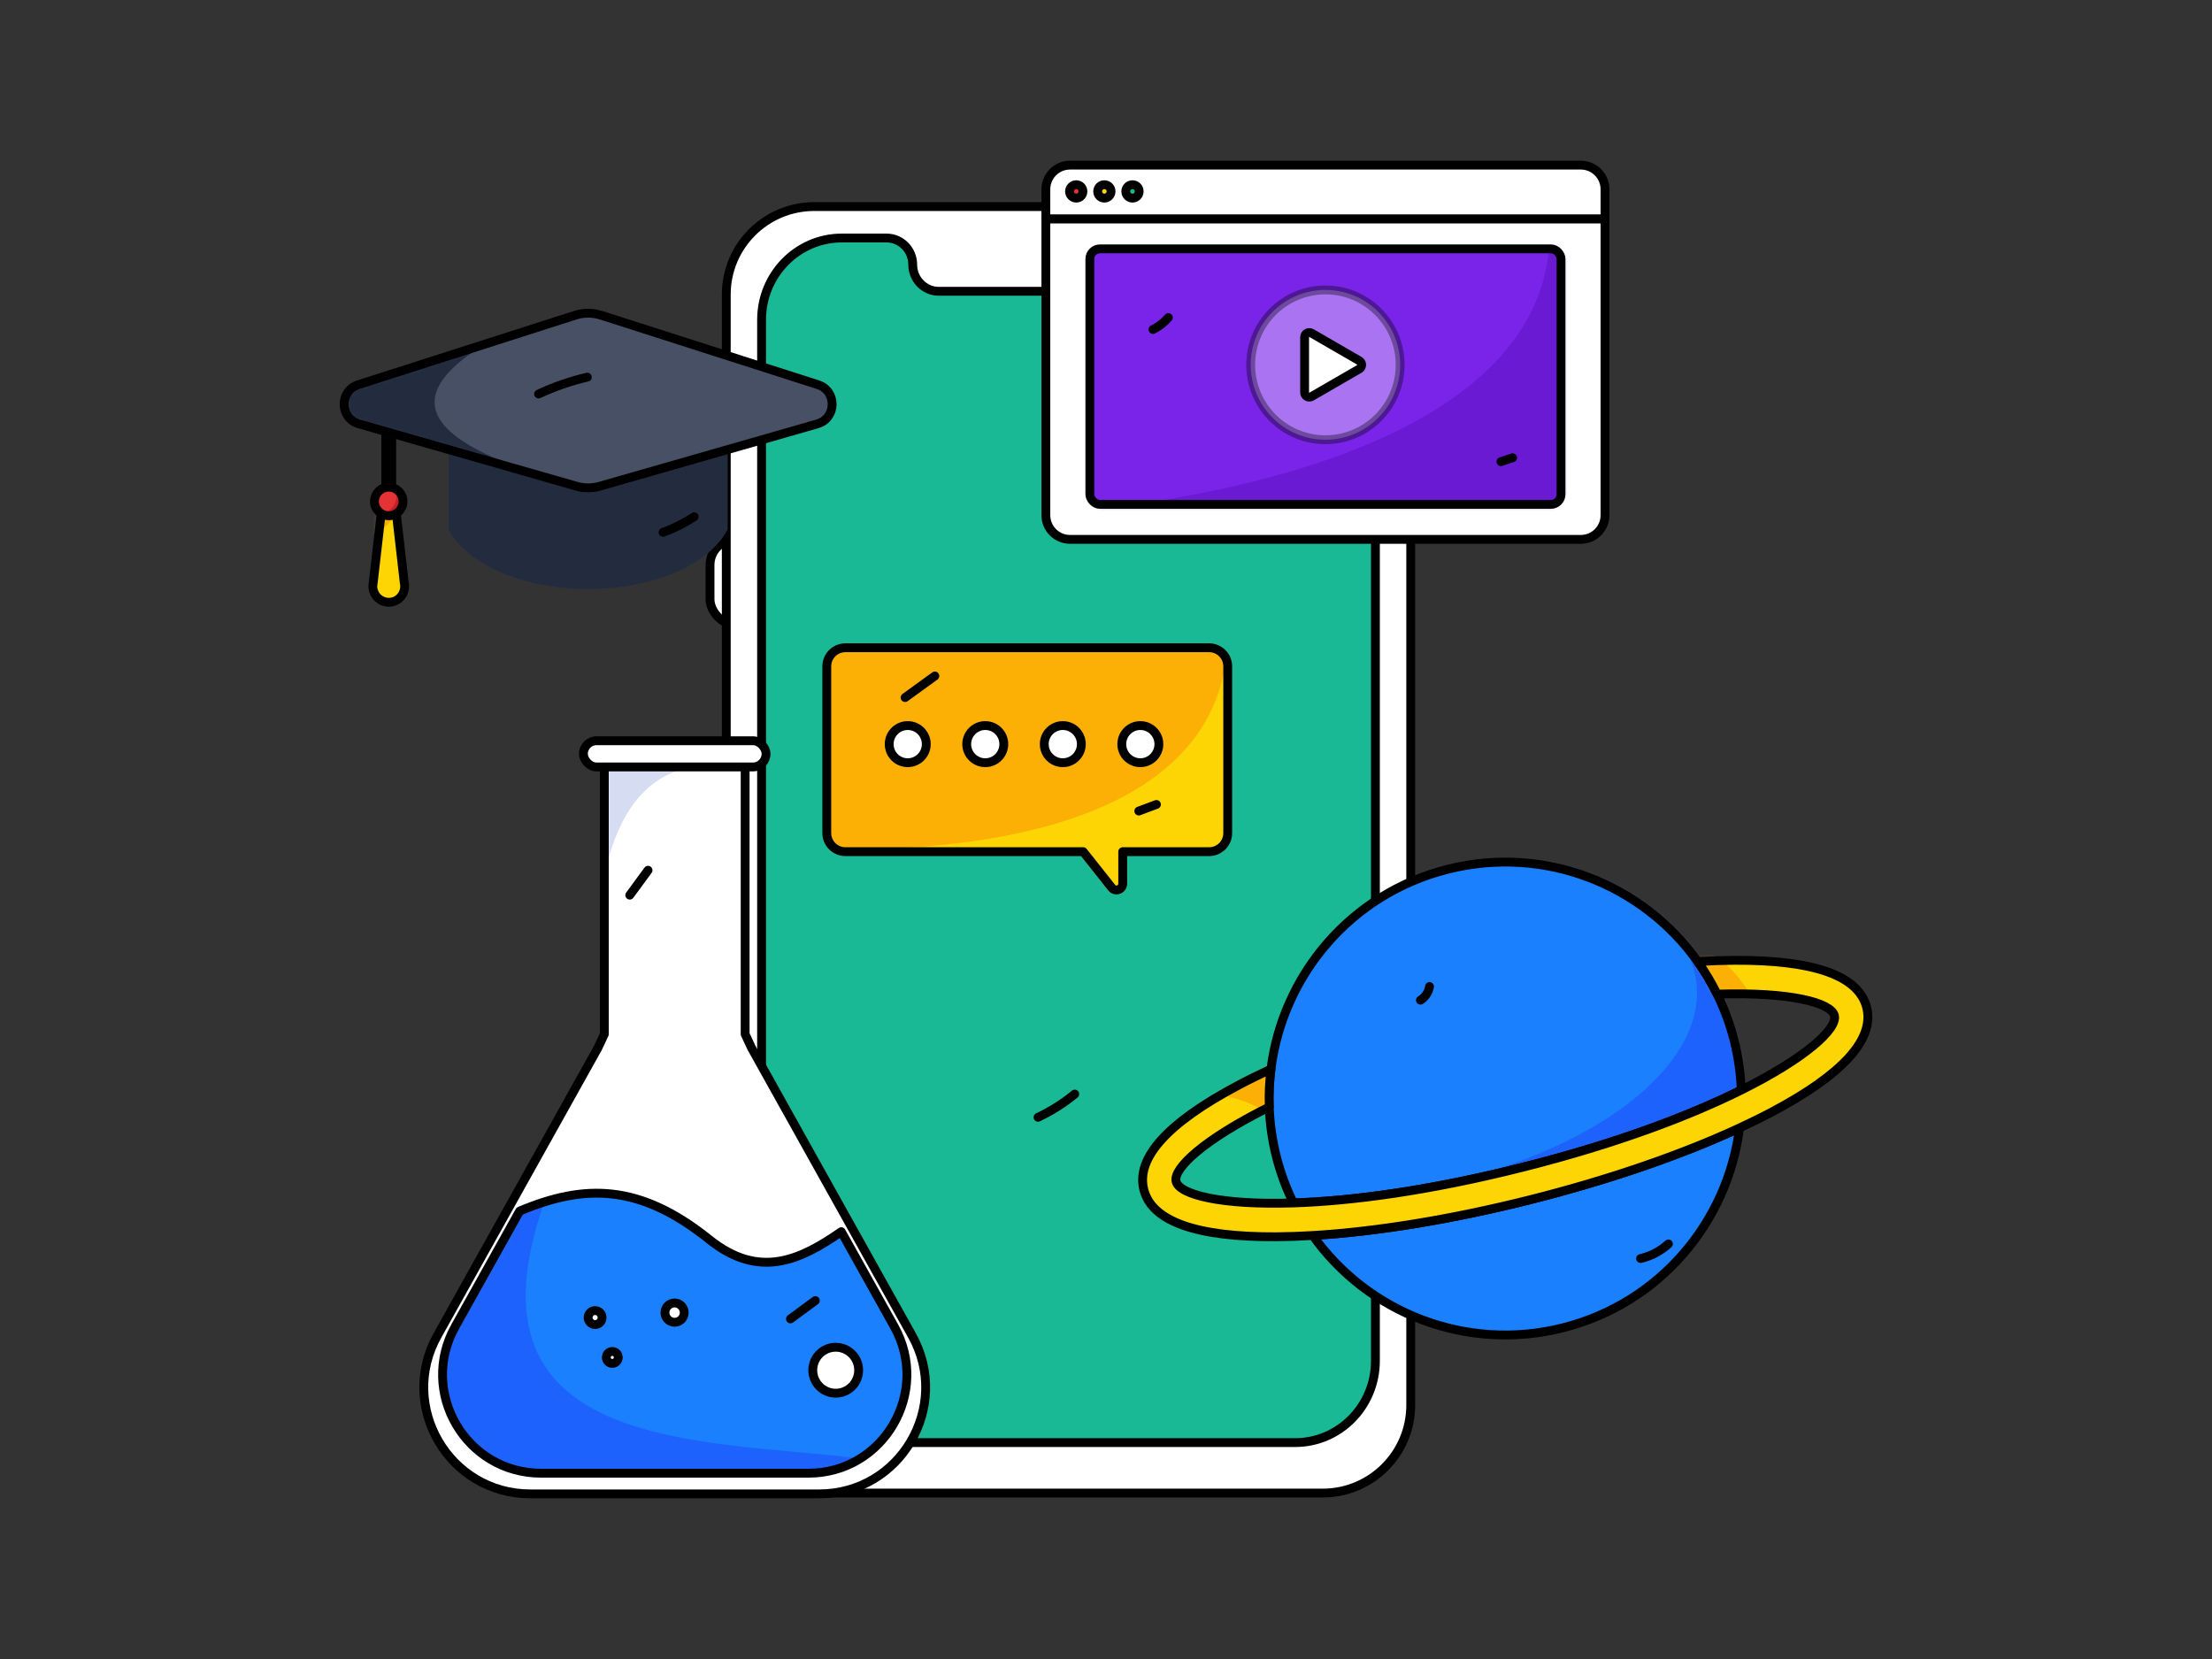 <svg width="400" height="300" viewBox="0 0 400 300" fill="none" xmlns="http://www.w3.org/2000/svg">
<rect x="0" y="0" width="400" height="300" fill="#333333" stroke="none"/>
<mask id="mask0_602_1074" style="mask-type:luminance" maskUnits="userSpaceOnUse" x="0" y="0" width="400" height="300">
<rect width="400" height="300" fill="white"/>
</mask>
<g mask="url(#mask0_602_1074)">
<rect x="128.395" y="79.771" width="11.301" height="15.464" rx="4.622" fill="white" stroke="black" stroke-width="1.6" stroke-linecap="round" stroke-linejoin="round"/>
<rect x="128.395" y="97.536" width="11.301" height="15.464" rx="4.622" fill="white" stroke="black" stroke-width="1.6" stroke-linecap="round" stroke-linejoin="round"/>
<rect x="131.333" y="37.351" width="123.772" height="232.644" rx="15.918" fill="white"/>
<mask id="mask1_602_1074" style="mask-type:luminance" maskUnits="userSpaceOnUse" x="131" y="37" width="125" height="233">
<rect x="131.333" y="37.351" width="123.772" height="232.644" rx="15.918" fill="white"/>
</mask>
<g mask="url(#mask1_602_1074)">
<path d="M191.131 32.183C173.701 45.762 238.652 33.779 248.72 46.667C261.625 63.187 257.331 93.611 257.331 93.611L267.276 43.042L223.759 21.773" fill="#D6DCF2"/>
</g>
<rect x="131.333" y="37.351" width="123.772" height="232.644" rx="15.918" stroke="black" stroke-width="1.6" stroke-linecap="round" stroke-linejoin="round"/>
<path d="M234.215 43.042H226.114C223.505 43.042 221.39 45.199 221.39 47.86C221.39 50.52 219.275 52.677 216.666 52.677H169.773C167.164 52.677 165.049 50.52 165.049 47.86C165.049 45.199 162.934 43.042 160.324 43.042H152.223C144.213 43.042 137.719 49.664 137.719 57.832V246.073C137.719 254.242 144.213 260.864 152.223 260.864H234.215C242.226 260.864 248.72 254.242 248.72 246.073V57.832C248.72 49.664 242.226 43.042 234.215 43.042Z" fill="#1AB995"/>
<path fill-rule="evenodd" clip-rule="evenodd" d="M234.215 43.042H226.114C223.505 43.042 221.39 45.199 221.39 47.86V47.86C221.39 50.52 219.275 52.677 216.666 52.677H169.773C167.164 52.677 165.049 50.52 165.049 47.86V47.86C165.049 45.199 162.934 43.042 160.324 43.042H152.223C144.213 43.042 137.719 49.664 137.719 57.832V246.073C137.719 254.242 144.213 260.864 152.223 260.864H234.215C242.226 260.864 248.72 254.242 248.72 246.073V57.832C248.72 49.664 242.226 43.042 234.215 43.042Z" stroke="black" stroke-width="1.6" stroke-linecap="round" stroke-linejoin="round"/>
<path d="M194.349 197.844C192.316 199.513 190.085 200.924 187.705 202.044" stroke="black" stroke-width="1.6" stroke-linecap="round" stroke-linejoin="round"/>
<path d="M164.922 241.496L135.896 189.48L134.745 187.011V135.531H109.28V187.011L108.129 189.48L79.103 241.496C71.941 254.33 81.207 270.14 95.89 270.14H148.135C162.818 270.14 172.083 254.33 164.922 241.496Z" fill="white"/>
<mask id="mask2_602_1074" style="mask-type:luminance" maskUnits="userSpaceOnUse" x="76" y="135" width="92" height="136">
<path fill-rule="evenodd" clip-rule="evenodd" d="M164.922 241.496L135.896 189.48L134.745 187.011V135.531H109.28V187.011L108.129 189.48L79.103 241.496C71.941 254.33 81.207 270.14 95.89 270.14H148.135C162.818 270.14 172.083 254.33 164.922 241.496Z" fill="white"/>
</mask>
<g mask="url(#mask2_602_1074)">
<path d="M107.615 172.295C108.339 156.997 111.739 141.062 125.133 138.69C138.528 136.318 111.202 136.318 111.202 136.318L101.765 137.47" fill="#D6DCF2"/>
</g>
<path fill-rule="evenodd" clip-rule="evenodd" d="M164.922 241.496L135.896 189.48L134.745 187.011V135.531H109.28V187.011L108.129 189.48L79.103 241.496C71.941 254.33 81.207 270.14 95.89 270.14H148.135C162.818 270.14 172.083 254.33 164.922 241.496Z" stroke="black" stroke-width="1.6" stroke-linecap="round" stroke-linejoin="round"/>
<path d="M128.248 224.133C115.613 213.991 105.619 214.103 93.974 219.001L82.313 239.897C75.688 251.771 84.26 266.398 97.844 266.398H146.18C159.764 266.398 168.337 251.771 161.711 239.897L152.129 222.726C144.824 227.795 137.357 231.445 128.248 224.133Z" fill="#1A80FD"/>
<mask id="mask3_602_1074" style="mask-type:luminance" maskUnits="userSpaceOnUse" x="80" y="215" width="84" height="52">
<path fill-rule="evenodd" clip-rule="evenodd" d="M128.248 224.133C115.613 213.991 105.619 214.103 93.974 219.001L82.313 239.897C75.688 251.771 84.26 266.398 97.844 266.398H146.18C159.764 266.398 168.337 251.771 161.711 239.897L152.129 222.726C144.824 227.795 137.357 231.445 128.248 224.133Z" fill="white"/>
</mask>
<g mask="url(#mask3_602_1074)">
<path d="M99.219 215.255C80.958 263.016 127.11 260.153 155.556 263.752C184.002 267.352 126.531 274.251 122.012 273.951C117.494 273.651 74.353 265.252 72.555 264.952C70.758 264.652 63.867 236.456 70.159 229.257C76.45 222.058 82.142 212.459 82.142 212.459" fill="#1D62FC"/>
</g>
<path fill-rule="evenodd" clip-rule="evenodd" d="M128.248 224.133C115.613 213.991 105.619 214.103 93.974 219.001L82.313 239.897C75.688 251.771 84.26 266.398 97.844 266.398H146.18C159.764 266.398 168.337 251.771 161.711 239.897L152.129 222.726C144.824 227.795 137.357 231.445 128.248 224.133Z" stroke="black" stroke-width="1.6" stroke-linecap="round" stroke-linejoin="round"/>
<rect x="105.497" y="133.947" width="33.031" height="4.743" rx="2.37" fill="white" stroke="black" stroke-width="1.6" stroke-linecap="round" stroke-linejoin="round"/>
<ellipse cx="107.615" cy="238.258" rx="1.261" ry="1.263" fill="white" stroke="black" stroke-width="1.6" stroke-linecap="round" stroke-linejoin="round"/>
<ellipse cx="121.988" cy="237.363" rx="1.743" ry="1.745" fill="white" stroke="black" stroke-width="1.6" stroke-linecap="round" stroke-linejoin="round"/>
<ellipse cx="110.72" cy="245.468" rx="1.078" ry="1.079" fill="white" stroke="black" stroke-width="1.6" stroke-linecap="round" stroke-linejoin="round"/>
<ellipse cx="151.123" cy="247.779" rx="4.149" ry="4.154" fill="white" stroke="black" stroke-width="1.6" stroke-linecap="round" stroke-linejoin="round"/>
<path d="M117.188 157.369L113.882 161.872" stroke="black" stroke-width="1.6" stroke-linecap="round" stroke-linejoin="round"/>
<path d="M147.437 235.186L142.941 238.499" stroke="black" stroke-width="1.6" stroke-linecap="round" stroke-linejoin="round"/>
<path d="M218.654 117.135H152.867C151.011 117.136 149.508 118.641 149.509 120.497V150.645C149.508 152.501 151.011 154.006 152.867 154.007H195.873C197.606 156.198 199.583 158.694 201.021 160.507C201.685 161.345 203.023 160.864 203.023 159.794V154.007H218.654C220.51 154.006 222.013 152.501 222.012 150.645V120.497C222.013 118.641 220.51 117.136 218.654 117.135V117.135Z" fill="#FCB006"/>
<mask id="mask4_602_1074" style="mask-type:luminance" maskUnits="userSpaceOnUse" x="149" y="117" width="74" height="44">
<path fill-rule="evenodd" clip-rule="evenodd" d="M218.654 117.135H152.867C151.011 117.136 149.508 118.641 149.509 120.497V150.645C149.508 152.501 151.011 154.006 152.867 154.007H195.873C197.606 156.198 199.583 158.694 201.021 160.507C201.685 161.345 203.023 160.864 203.023 159.794V154.007H218.654C220.51 154.006 222.013 152.501 222.012 150.645V120.497C222.013 118.641 220.51 117.136 218.654 117.135V117.135Z" fill="white"/>
</mask>
<g mask="url(#mask4_602_1074)">
<path d="M222.012 114.86C221.555 160.627 141.855 153.116 141.855 153.116L207.959 171.423L229.759 168.137L234.916 115.329" fill="#FDD504"/>
</g>
<path fill-rule="evenodd" clip-rule="evenodd" d="M218.654 117.135H152.867C151.011 117.136 149.508 118.641 149.509 120.497V150.645C149.508 152.501 151.011 154.006 152.867 154.007H195.873C197.606 156.198 199.583 158.694 201.021 160.507C201.685 161.345 203.023 160.864 203.023 159.794V154.007H218.654C220.51 154.006 222.013 152.501 222.012 150.645V120.497C222.013 118.641 220.51 117.136 218.654 117.135V117.135Z" stroke="black" stroke-width="1.6" stroke-linecap="round" stroke-linejoin="round"/>
<ellipse cx="164.148" cy="134.563" rx="3.354" ry="3.358" fill="white" stroke="black" stroke-width="1.6" stroke-linecap="round" stroke-linejoin="round"/>
<ellipse cx="178.168" cy="134.563" rx="3.354" ry="3.358" fill="white" stroke="black" stroke-width="1.6" stroke-linecap="round" stroke-linejoin="round"/>
<ellipse cx="192.189" cy="134.563" rx="3.354" ry="3.358" fill="white" stroke="black" stroke-width="1.6" stroke-linecap="round" stroke-linejoin="round"/>
<ellipse cx="206.209" cy="134.563" rx="3.354" ry="3.358" fill="white" stroke="black" stroke-width="1.6" stroke-linecap="round" stroke-linejoin="round"/>
<path d="M169.053 122.238L163.668 126.141" stroke="black" stroke-width="1.6" stroke-linecap="round" stroke-linejoin="round"/>
<path d="M209.119 145.472L205.93 146.664" stroke="black" stroke-width="1.6" stroke-linecap="round" stroke-linejoin="round"/>
<path d="M314.869 197.121C314.652 191.096 313.166 185.184 310.508 179.772C309.499 177.718 308.325 175.748 306.999 173.883C297.097 159.943 279.341 152.765 261.774 157.192C244.208 161.619 231.961 176.357 229.83 193.33C229.543 195.601 229.44 197.892 229.523 200.18C229.74 206.205 231.226 212.117 233.884 217.529C244.306 217.194 258.303 215.373 275.322 211.084C292.34 206.796 305.531 201.765 314.869 197.121Z" fill="#1A80FD"/>
<mask id="mask5_602_1074" style="mask-type:luminance" maskUnits="userSpaceOnUse" x="229" y="155" width="86" height="63">
<path fill-rule="evenodd" clip-rule="evenodd" d="M314.869 197.121C314.652 191.096 313.166 185.184 310.508 179.772C309.499 177.718 308.325 175.748 306.999 173.883C297.097 159.943 279.341 152.765 261.774 157.192C244.208 161.619 231.961 176.357 229.83 193.33C229.543 195.601 229.44 197.892 229.523 200.18C229.74 206.205 231.226 212.117 233.884 217.529C244.306 217.194 258.303 215.373 275.322 211.084C292.34 206.796 305.531 201.765 314.869 197.121Z" fill="white"/>
</mask>
<g mask="url(#mask5_602_1074)">
<path d="M244.71 150.144C335.589 155.531 316.93 205.438 252.129 215.789C187.328 226.14 337.771 208.958 337.771 208.958L335.314 159.424L266.4 146.023L248.005 155.327" fill="#1D62FC"/>
</g>
<path fill-rule="evenodd" clip-rule="evenodd" d="M314.869 197.121C314.652 191.096 313.166 185.184 310.508 179.772C309.499 177.718 308.325 175.748 306.999 173.883C297.097 159.943 279.341 152.765 261.774 157.192C244.208 161.619 231.961 176.357 229.83 193.33C229.543 195.601 229.44 197.892 229.523 200.18C229.74 206.205 231.226 212.117 233.884 217.529C244.306 217.194 258.303 215.373 275.322 211.084C292.34 206.796 305.531 201.765 314.869 197.121Z" stroke="black" stroke-width="1.6" stroke-linecap="round" stroke-linejoin="round"/>
<path d="M237.393 223.418C247.296 237.358 265.051 244.536 282.618 240.109C300.185 235.683 312.431 220.944 314.562 203.972C304.045 208.849 290.907 213.37 276.791 216.928C262.674 220.485 248.963 222.73 237.393 223.418Z" fill="#1A80FD"/>
<path fill-rule="evenodd" clip-rule="evenodd" d="M237.393 223.418C247.296 237.358 265.051 244.536 282.618 240.109C300.185 235.683 312.431 220.944 314.562 203.972C304.045 208.849 290.907 213.37 276.791 216.928C262.674 220.485 248.963 222.73 237.393 223.418Z" stroke="black" stroke-width="1.6" stroke-linecap="round" stroke-linejoin="round"/>
<path d="M337.554 182.181C336.111 176.44 328.052 173.571 313.601 173.654C311.496 173.666 309.285 173.747 306.999 173.883C308.325 175.748 309.499 177.718 310.508 179.772C323.671 179.348 331.126 181.296 331.718 183.651C332.31 186.007 326.664 191.255 314.869 197.121C305.531 201.765 292.34 206.796 275.322 211.084C258.303 215.373 244.306 217.194 233.884 217.529C220.722 217.953 213.267 216.005 212.674 213.65C212.082 211.295 217.728 206.046 229.523 200.18C229.44 197.892 229.543 195.601 229.83 193.33C227.752 194.294 225.766 195.27 223.906 196.257C211.137 203.033 205.395 209.38 206.838 215.121C208.281 220.861 216.34 223.73 230.791 223.647C232.896 223.635 235.107 223.554 237.393 223.418C248.963 222.73 262.674 220.485 276.791 216.928C290.907 213.37 304.045 208.849 314.562 203.972C316.64 203.007 318.626 202.031 320.486 201.044C333.255 194.268 338.997 187.921 337.554 182.181Z" fill="#FDD504"/>
<mask id="mask6_602_1074" style="mask-type:luminance" maskUnits="userSpaceOnUse" x="206" y="173" width="132" height="51">
<path fill-rule="evenodd" clip-rule="evenodd" d="M337.554 182.181C336.111 176.44 328.052 173.571 313.601 173.654C311.496 173.666 309.285 173.747 306.999 173.883C308.325 175.748 309.499 177.718 310.508 179.772C323.671 179.348 331.126 181.296 331.718 183.651C332.31 186.007 326.664 191.255 314.869 197.121C305.531 201.765 292.34 206.796 275.322 211.084C258.303 215.373 244.306 217.194 233.884 217.529C220.722 217.953 213.267 216.005 212.674 213.65C212.082 211.295 217.728 206.046 229.523 200.18C229.44 197.892 229.543 195.601 229.83 193.33C227.752 194.294 225.766 195.27 223.906 196.257C211.137 203.033 205.395 209.38 206.838 215.121C208.281 220.861 216.34 223.73 230.791 223.647C232.896 223.635 235.107 223.554 237.393 223.418C248.963 222.73 262.674 220.485 276.791 216.928C290.907 213.37 304.045 208.849 314.562 203.972C316.64 203.007 318.626 202.031 320.486 201.044C333.255 194.268 338.997 187.921 337.554 182.181Z" fill="white"/>
</mask>
<g mask="url(#mask6_602_1074)">
<path d="M196.937 198.651C237.023 192.328 233.179 210.355 233.179 210.355L243.063 187.967L227.138 184.664" fill="#FCB006"/>
<path d="M296.053 167.597C316.095 170.336 318.292 184.664 318.292 184.664L301.269 187.967L295.778 182.706" fill="#FCB006"/>
</g>
<path fill-rule="evenodd" clip-rule="evenodd" d="M337.554 182.181C336.111 176.44 328.052 173.571 313.601 173.654C311.496 173.666 309.285 173.747 306.999 173.883C308.325 175.748 309.499 177.718 310.508 179.772C323.671 179.348 331.126 181.296 331.718 183.651C332.31 186.007 326.664 191.255 314.869 197.121C305.531 201.765 292.34 206.796 275.322 211.084C258.303 215.373 244.306 217.194 233.884 217.529C220.722 217.953 213.267 216.005 212.674 213.65C212.082 211.295 217.728 206.046 229.523 200.18C229.44 197.892 229.543 195.601 229.83 193.33C227.752 194.294 225.766 195.27 223.906 196.257C211.137 203.033 205.395 209.38 206.838 215.121C208.281 220.861 216.34 223.73 230.791 223.647C232.896 223.635 235.107 223.554 237.393 223.418C248.963 222.73 262.674 220.485 276.791 216.928C290.907 213.37 304.045 208.849 314.562 203.972C316.64 203.007 318.626 202.031 320.486 201.044C333.255 194.268 338.997 187.921 337.554 182.181Z" stroke="black" stroke-width="1.6" stroke-linecap="round" stroke-linejoin="round"/>
<path d="M258.502 178.388C258.346 179.414 257.745 180.319 256.861 180.862" stroke="black" stroke-width="1.6" stroke-linecap="round" stroke-linejoin="round"/>
<path d="M301.7 224.94C300.278 226.239 298.546 227.148 296.669 227.58" stroke="black" stroke-width="1.6" stroke-linecap="round" stroke-linejoin="round"/>
<path d="M70.837 90.673H69.757V73.579L70.837 74.397V90.673Z" fill="#FDD504" stroke="black" stroke-width="1.6" stroke-linecap="round" stroke-linejoin="round"/>
<path d="M73.105 105.396L71.544 91.781H69.05L67.489 105.396C67.336 106.043 67.423 106.723 67.732 107.311C68.377 108.618 69.899 109.234 71.271 108.745C72.644 108.255 73.432 106.816 73.105 105.396Z" fill="#FDD504"/>
<mask id="mask7_602_1074" style="mask-type:luminance" maskUnits="userSpaceOnUse" x="67" y="91" width="7" height="18">
<path fill-rule="evenodd" clip-rule="evenodd" d="M73.105 105.396L71.544 91.781H69.05L67.489 105.396C67.336 106.043 67.423 106.723 67.732 107.311C68.377 108.618 69.899 109.234 71.271 108.745C72.644 108.255 73.432 106.816 73.105 105.396Z" fill="white"/>
</mask>
<g mask="url(#mask7_602_1074)">
<path d="M64.102 96.474C69.134 98.713 73.048 90.876 73.048 90.876H67.457L62.984 94.234V97.593" fill="#FCB006"/>
</g>
<path fill-rule="evenodd" clip-rule="evenodd" d="M73.105 105.396L71.544 91.781H69.05L67.489 105.396C67.336 106.043 67.423 106.723 67.732 107.311C68.377 108.618 69.899 109.234 71.271 108.745C72.644 108.255 73.432 106.816 73.105 105.396V105.396Z" stroke="black" stroke-width="1.6" stroke-linecap="round" stroke-linejoin="round"/>
<ellipse cx="70.297" cy="90.673" rx="2.581" ry="2.584" fill="#E43334"/>
<mask id="mask8_602_1074" style="mask-type:luminance" maskUnits="userSpaceOnUse" x="67" y="88" width="6" height="6">
<ellipse cx="70.297" cy="90.673" rx="2.581" ry="2.584" fill="white"/>
</mask>
<g mask="url(#mask8_602_1074)">
<path d="M70.837 86.931C74.135 92.916 66.869 93.621 66.869 93.621L74.897 95.029L75.073 88.692" fill="#C11F27"/>
</g>
<ellipse cx="70.297" cy="90.673" rx="2.581" ry="2.584" stroke="black" stroke-width="1.6" stroke-linecap="round" stroke-linejoin="round"/>
<path d="M81.125 69.922V95.738C83.222 99.812 88.255 103.167 94.826 105.002C98.307 105.974 102.219 106.521 106.354 106.521C110.489 106.521 114.401 105.974 117.882 105.002C124.453 103.167 129.486 99.812 131.584 95.738V69.922H81.125Z" fill="#232C3F"/>
<path d="M104.257 87.927L64.91 76.651C61.392 75.643 61.316 70.679 64.801 69.563L104.032 56.998C105.542 56.514 107.166 56.514 108.676 56.998L147.907 69.563C151.393 70.679 151.316 75.643 147.798 76.651L108.451 87.927C107.081 88.319 105.628 88.319 104.257 87.927Z" fill="#485065"/>
<mask id="mask9_602_1074" style="mask-type:luminance" maskUnits="userSpaceOnUse" x="62" y="56" width="89" height="33">
<path fill-rule="evenodd" clip-rule="evenodd" d="M104.257 87.927L64.91 76.651C61.392 75.643 61.316 70.679 64.801 69.563L104.032 56.998C105.542 56.514 107.166 56.514 108.676 56.998L147.907 69.563C151.393 70.679 151.316 75.643 147.798 76.651L108.451 87.927C107.081 88.319 105.628 88.319 104.257 87.927Z" fill="white"/>
</mask>
<g mask="url(#mask9_602_1074)">
<path d="M98.859 56.635C58.606 73.964 88.024 83.113 104.257 87.927C120.49 92.74 55.559 93.256 55.559 93.256L56.496 68.103L64.232 61.056" fill="#232C3F"/>
</g>
<path fill-rule="evenodd" clip-rule="evenodd" d="M104.257 87.927L64.91 76.651C61.392 75.643 61.316 70.679 64.801 69.563L104.032 56.998C105.542 56.514 107.166 56.514 108.676 56.998L147.907 69.563C151.393 70.679 151.316 75.643 147.798 76.651L108.451 87.927C107.081 88.319 105.628 88.319 104.257 87.927Z" stroke="black" stroke-width="1.6" stroke-linecap="round" stroke-linejoin="round"/>
<path d="M125.53 93.444C123.771 94.6 121.883 95.545 119.904 96.261" stroke="black" stroke-width="1.6" stroke-linecap="round" stroke-linejoin="round"/>
<path d="M97.392 71.248C100.219 69.928 103.176 68.904 106.214 68.194" stroke="black" stroke-width="1.6" stroke-linecap="round" stroke-linejoin="round"/>
<path d="M290.235 34.234C290.236 31.82 288.28 29.861 285.865 29.86H193.494C191.08 29.861 189.123 31.82 189.125 34.234V39.601H290.235V34.234Z" fill="white" stroke="black" stroke-width="1.6" stroke-linecap="round" stroke-linejoin="round"/>
<path d="M189.125 39.601V93.161C189.123 95.576 191.08 97.535 193.494 97.536H285.865C288.28 97.535 290.236 95.576 290.235 93.161V39.601H189.125Z" fill="white" stroke="black" stroke-width="1.6" stroke-linecap="round" stroke-linejoin="round"/>
<ellipse cx="194.618" cy="34.614" rx="1.21" ry="1.212" fill="#E43334" stroke="black" stroke-width="1.6" stroke-linecap="round" stroke-linejoin="round"/>
<ellipse cx="199.704" cy="34.614" rx="1.21" ry="1.212" fill="#FDD504" stroke="black" stroke-width="1.6" stroke-linecap="round" stroke-linejoin="round"/>
<ellipse cx="204.789" cy="34.614" rx="1.21" ry="1.212" fill="#1AB995" stroke="black" stroke-width="1.6" stroke-linecap="round" stroke-linejoin="round"/>
<rect x="197.08" y="44.998" width="85.2" height="46.212" rx="1.831" fill="#7A24EA"/>
<mask id="mask10_602_1074" style="mask-type:luminance" maskUnits="userSpaceOnUse" x="197" y="44" width="86" height="48">
<rect x="197.08" y="44.998" width="85.2" height="46.212" rx="1.831" fill="white"/>
</mask>
<g mask="url(#mask10_602_1074)">
<path d="M280.207 40.313C282.28 89.377 185.622 93.199 185.622 93.199L294.975 110.589L302.12 63.698" fill="#6B1AD3"/>
</g>
<rect x="197.08" y="44.998" width="85.2" height="46.212" rx="1.831" stroke="black" stroke-width="1.6" stroke-linecap="round" stroke-linejoin="round"/>
<ellipse opacity="0.36" cx="239.68" cy="65.974" rx="13.513" ry="13.546" fill="white" stroke="black" stroke-width="1.6" stroke-linecap="round" stroke-linejoin="round"/>
<path d="M235.915 65.974V60.983C235.914 60.68 236.075 60.4 236.338 60.248C236.6 60.096 236.923 60.096 237.186 60.248L241.497 62.743L245.809 65.239C246.071 65.391 246.233 65.671 246.233 65.974C246.233 66.277 246.071 66.558 245.809 66.71L241.497 69.205L237.186 71.701C236.923 71.852 236.6 71.852 236.338 71.7C236.075 71.549 235.914 71.268 235.915 70.966V65.974Z" fill="white" stroke="black" stroke-width="1.6" stroke-linecap="round" stroke-linejoin="round"/>
<path d="M211.281 57.422C210.509 58.324 209.562 59.059 208.497 59.582" stroke="black" stroke-width="1.6" stroke-linecap="round" stroke-linejoin="round"/>
<path d="M273.526 82.778L271.417 83.482" stroke="black" stroke-width="1.6" stroke-linecap="round" stroke-linejoin="round"/>
</g>
</svg>
